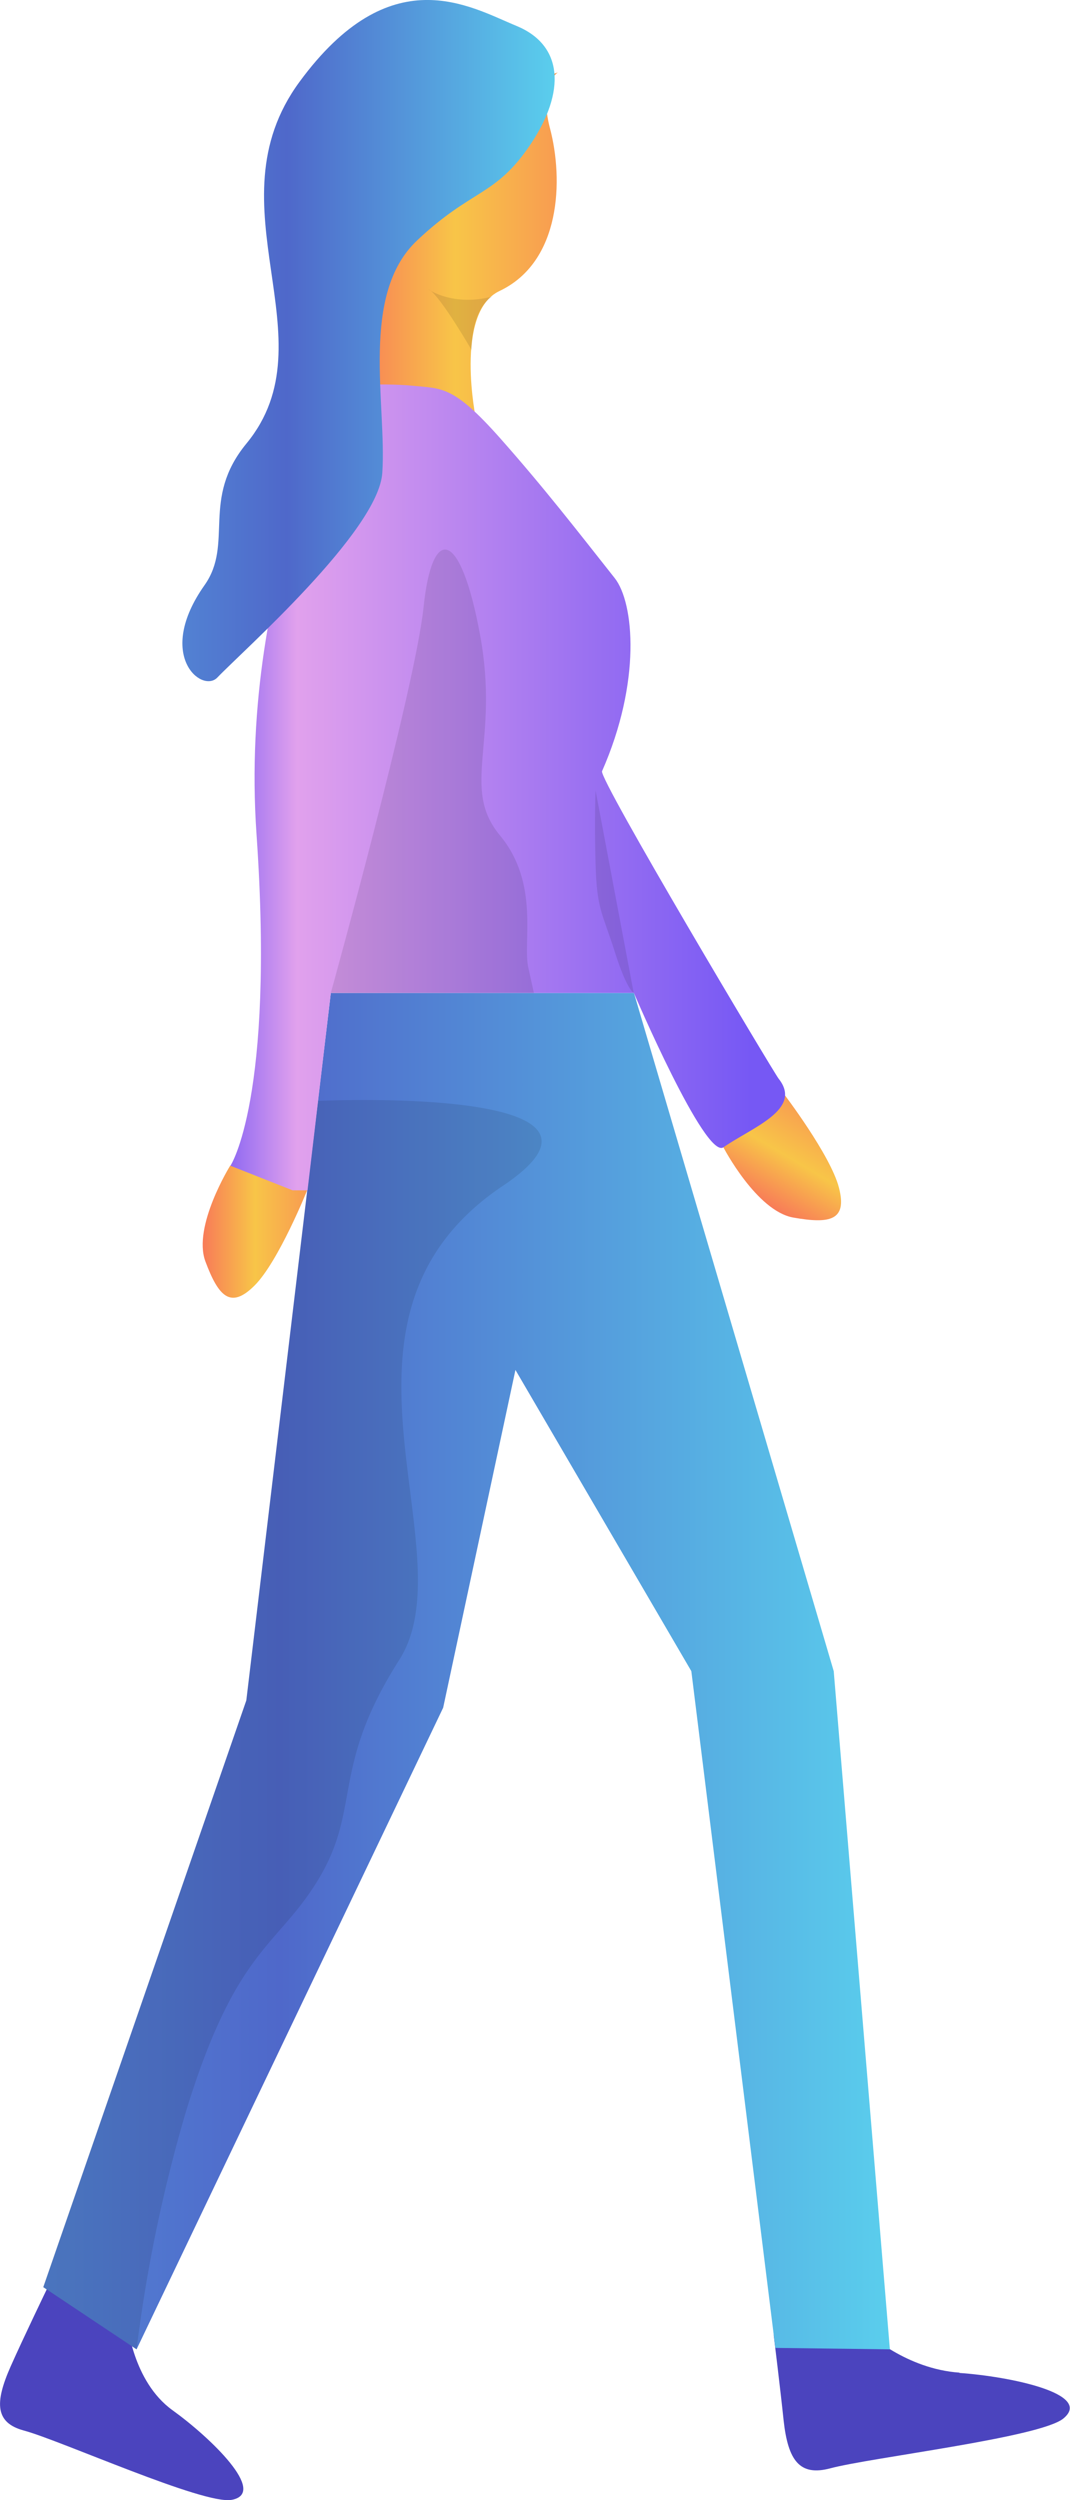 <svg id="woman_walking" data-name="woman walking" xmlns="http://www.w3.org/2000/svg" xmlns:xlink="http://www.w3.org/1999/xlink" viewBox="0 0 214.98 502.23"><defs><style>.cls-1{fill:none;}.cls-2{clip-path:url(#clip-path);}.cls-3{fill:#4b44be;}.cls-4{fill:url(#linear-gradient);}.cls-5{opacity:0.1;}.cls-6{fill:url(#linear-gradient-2);}.cls-7{fill:url(#linear-gradient-3);}.cls-8{fill:url(#linear-gradient-4);}.cls-9{fill:url(#linear-gradient-5);}.cls-10{fill:url(#linear-gradient-6);}</style><clipPath id="clip-path" transform="translate(-213.34 -201.13)"><rect class="cls-1" x="-783.6" y="-96.7" width="1910" height="1035"/></clipPath><linearGradient id="linear-gradient" x1="8.7" y1="335.7" x2="178.79" y2="335.7" gradientUnits="userSpaceOnUse"><stop offset="0" stop-color="#5282d3"/><stop offset="0.28" stop-color="#4f68ca"/><stop offset="1" stop-color="#5aceed"/></linearGradient><linearGradient id="linear-gradient-2" x1="254.07" y1="448.53" x2="275.08" y2="448.53" gradientUnits="userSpaceOnUse"><stop offset="0" stop-color="#f87b58"/><stop offset="0.5" stop-color="#f8c548"/><stop offset="1" stop-color="#f89c51"/></linearGradient><linearGradient id="linear-gradient-3" x1="648.54" y1="-25.99" x2="669.55" y2="-25.99" gradientTransform="translate(59.08 1014.35) rotate(-59.36)" xlink:href="#linear-gradient-2"/><linearGradient id="linear-gradient-4" x1="284.16" y1="250.59" x2="325.38" y2="250.59" xlink:href="#linear-gradient-2"/><linearGradient id="linear-gradient-5" x1="259.61" y1="358.93" x2="371.05" y2="358.93" gradientUnits="userSpaceOnUse"><stop offset="0" stop-color="#906af2"/><stop offset="0.12" stop-color="#e1a1ed"/><stop offset="0.64" stop-color="#9b71f1"/><stop offset="0.94" stop-color="#7658f4"/><stop offset="1" stop-color="#7658f4"/></linearGradient><linearGradient id="linear-gradient-6" x1="249.96" y1="269.55" x2="324.76" y2="269.55" xlink:href="#linear-gradient"/></defs><title>woman walking</title><g class="cls-2"><path class="cls-3" d="M248,685.29c-8.07-5.82-9.09-17.68-9.09-17.68l-16.05-6.87s-4.9,10.16-7.38,15.75c-3.28,7.4-3.05,11.32,2.62,12.87,7.46,2,36.2,15,41.81,13.93,7.31-1.38-4.36-12.57-11.91-18" transform="translate(-213.34 -201.13)"/><path class="cls-3" d="M406.13,677.74c-10.71-.73-18.49-8-18.49-8l-18.86.38s1.37,11.13,2,17.2c.88,8.06,3.21,11.29,9.38,9.64,8.1-2.17,42.11-6.16,46.82-10,6.12-5-10.86-8.47-20.89-9.16" transform="translate(-213.34 -201.13)"/></g><polygon class="cls-4" points="8.7 459.44 49.49 341.57 66.47 199.46 127.37 199.46 167.51 335.7 178.79 471.93 155.78 471.64 138.9 335.7 103.56 275.19 89.04 343.04 27.44 471.93 8.7 459.44"/><path class="cls-5" d="M222,660.57,262.83,542.7l14.39-120.42s67.34-3.18,37.15,17.06c-39.54,26.51-6.8,73.2-20.82,95.24s-7.37,29.85-16.58,44.63c-8.18,13.15-16.35,13.6-26.34,46.32a299.55,299.55,0,0,0-9.85,47.53Z" transform="translate(-213.34 -201.13)"/><path class="cls-6" d="M259.61,435.25s-7.62,12.26-5,19.28,5.05,9.66,9.88,4.83,10.58-19.17,10.58-19.17Z" transform="translate(-213.34 -201.13)"/><path class="cls-7" d="M358.67,431.58s6.66,12.82,14.05,14.13,10.88.58,9.18-6-11.1-18.88-11.1-18.88Z" transform="translate(-213.34 -201.13)"/><path class="cls-8" d="M309,285.51s-4.5-21.57,4.69-25.92c12.4-5.87,12.87-22.38,10.15-32.69-2.34-8.84,1.58-11.22,1.58-11.22s-27.3,9.06-27.74,14.71-13.48,13.11-13.48,19.16,1.94,32.56,1.94,32.56Z" transform="translate(-213.34 -201.13)"/><path class="cls-9" d="M279.81,400.59H340.7s14.34,33.54,18,31c5.74-4,16-7.59,11.08-13.78-1.05-1.34-36.16-60.21-35.48-61.76,7.89-17.89,6.48-33.82,2.54-38.8-7.52-9.51-14.23-18.19-23.06-28.15-9.42-10.61-11.66-9.89-17.63-10.49-6.55-.66-16.31.32-13.86-.9s-21.09,37.84-17.41,91-5.24,66.59-5.24,66.59l12.49,4.94h3Z" transform="translate(-213.34 -201.13)"/><path class="cls-5" d="M279.81,400.59s16.94-61.12,18.64-77.56,7.38-15.88,11.35,5.67-4,30.62,4,40.26,4.54,21.38,5.68,26.51l1.13,5.12Z" transform="translate(-213.34 -201.13)"/><path class="cls-5" d="M333,359.91l7.66,40.68s-1.38-.59-3.83-8.35-3.56-8.3-3.83-17.44S333,359.91,333,359.91Z" transform="translate(-213.34 -201.13)"/><path class="cls-10" d="M257,337.24c-3.09,3.21-12.53-4.45-2.56-18.57,5.91-8.38-.79-17.26,8.41-28.44,17.29-21-7.67-47.66,10.65-72.64s34.16-15.15,43.6-11.26,9.92,13.22,2.85,23.77-11.69,8.84-22.8,19.32c-11.58,10.91-6.08,32.83-7,46.7C289.38,307.82,262,332,257,337.24Z" transform="translate(-213.34 -201.13)"/><path class="cls-5" d="M308.1,271.45s-6.15-10.62-8.51-12.14c-1.16-.74,4.1,3.67,12.74,1.37C312.33,260.68,308.24,262.45,308.1,271.45Z" transform="translate(-213.34 -201.13)"/></svg>
